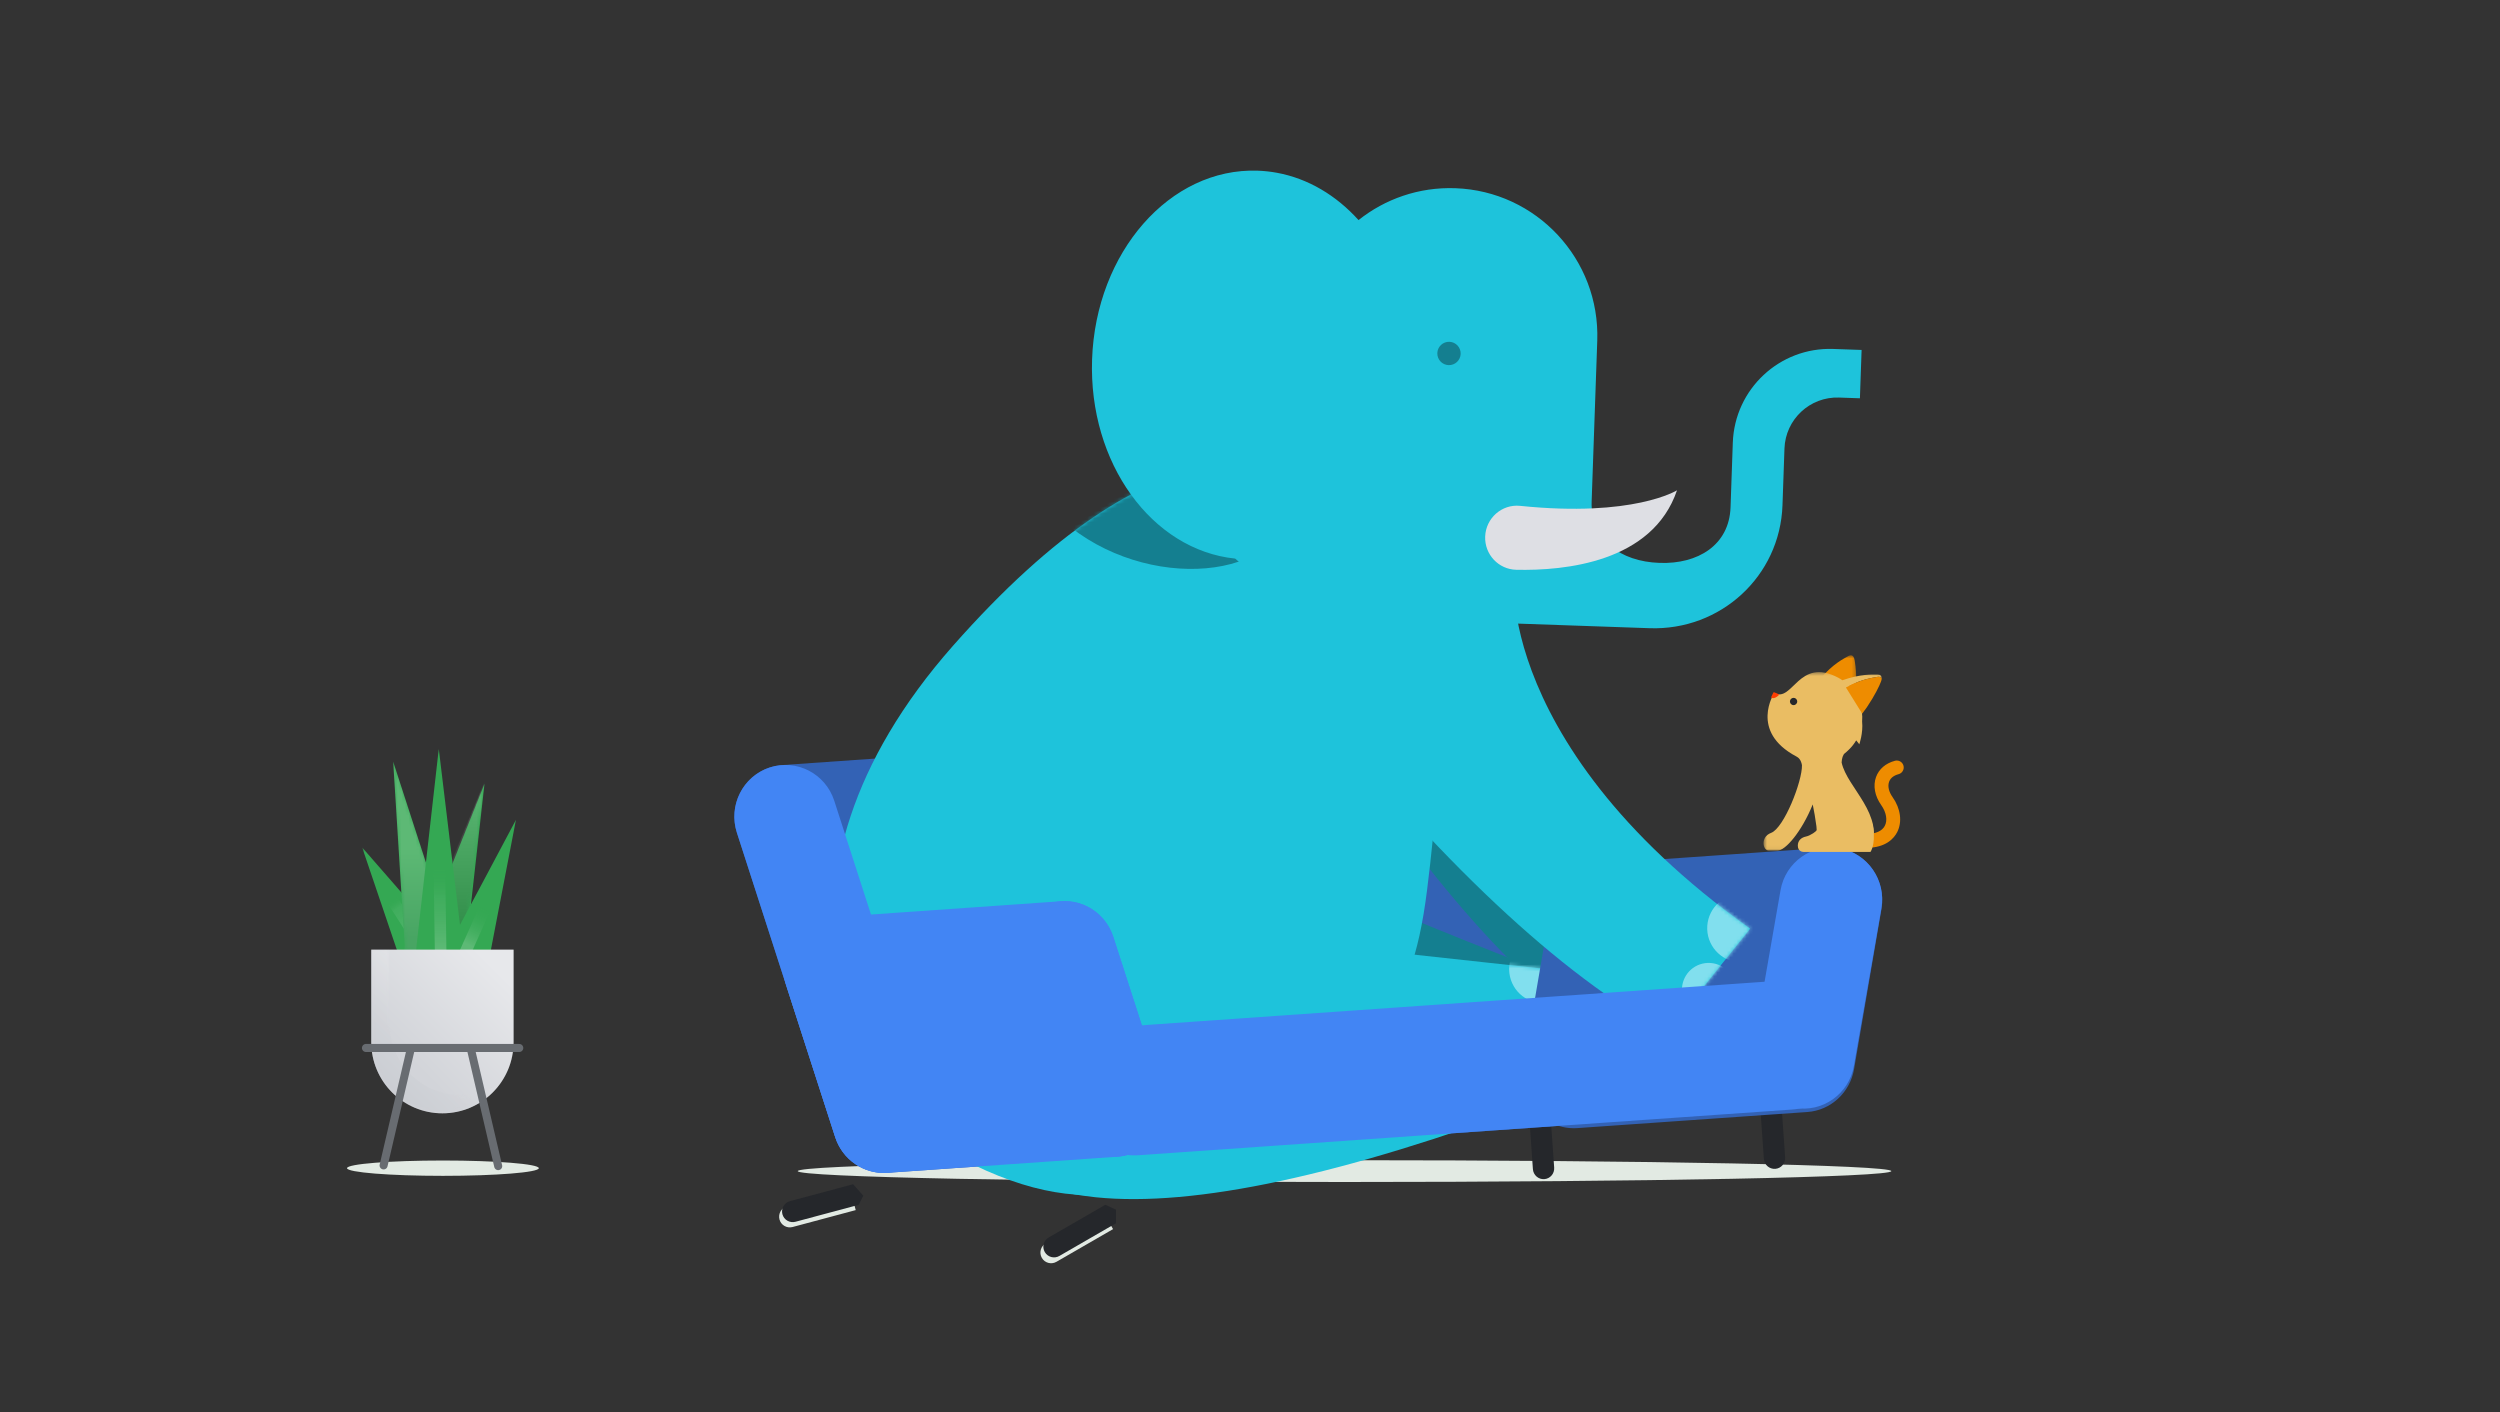 <?xml version="1.0" encoding="UTF-8"?>
<svg viewBox="0 0 708 400" version="1.1" xmlns="http://www.w3.org/2000/svg" xmlns:xlink="http://www.w3.org/1999/xlink">
    <rect x="0" y="0" width="708" height="400" fill="#333333" stroke="none"/>
    <!-- Generator: Sketch 55.2 (78181) - https://sketchapp.com -->
    <title>Mask</title>
    <desc>Created with Sketch.</desc>
    <defs>
        <path d="M169.107,127.833 C159.004,165.272 146.681,166.457 118.633,183.145 C90.586,199.834 66.23,210.601 31.153,187.07 C-3.925,163.538 -21,97.854 45.728,40.708 C112.455,-16.437 147.467,-2.007 169.149,16.627 C190.831,35.261 179.21,90.395 169.107,127.833 Z" id="path-1"></path>
        <path d="M0.718,19.798 C-2.615,47.606 5.654,89.648 25.527,145.923 L62.587,152.642 L78.392,27.911 L76.067,24.865 C69.4,21.768 59.738,19.32 47.08,17.521 C28.093,14.822 5.719,-21.915 0.718,19.798 Z" id="path-3"></path>
        <path d="M75.314,3.966 C75.782,-4.902 62.377,47.184 134.641,106.777 L109.05,134.511 C79.902,115.88 48.044,81.486 13.474,31.329 C-10.677,-3.712 1.902,14.895 23.239,5.454 C37.463,-0.84 54.822,-1.336 75.314,3.966 Z" id="path-5"></path>
        <polygon id="path-7" points="0.215 0.603 10.388 0.603 10.388 12.682 0.215 12.682"></polygon>
        <polygon id="path-9" points="0.012 0.406 33.487 0.406 33.487 50.952 0.012 50.952"></polygon>
        <polygon id="path-11" points="0.085 47.462 19.718 0.086 14.035 49.014"></polygon>
        <linearGradient x1="50%" y1="0%" x2="50%" y2="100%" id="linearGradient-13">
            <stop stop-color="#FFFFFF" offset="0%"></stop>
            <stop stop-color="#000000" offset="100%"></stop>
        </linearGradient>
        <polygon id="path-14" points="0 0.129 30.482 0.129 30.482 39.749 0 39.749"></polygon>
        <path d="M13.433,39.749 C12.916,38.198 0,0.129 0,0.129 L30.483,35.096 L13.433,39.749 Z" id="path-16"></path>
        <linearGradient x1="25.57%" y1="3.918%" x2="65.566%" y2="91.563%" id="linearGradient-18">
            <stop stop-color="#34A853" stop-opacity="0" offset="0%"></stop>
            <stop stop-color="#A3D8B1" stop-opacity="0.548" offset="17.991%"></stop>
            <stop stop-color="#FFFFFF" offset="100%"></stop>
        </linearGradient>
        <polygon id="path-19" points="3.258 53.734 3.419 52.257 0.158 0.153 17.724 54.251"></polygon>
        <linearGradient x1="50%" y1="91.886%" x2="50%" y2="45.096%" id="linearGradient-21">
            <stop stop-color="#979CA5" offset="0%"></stop>
            <stop stop-color="#FFFFFF" offset="100%"></stop>
        </linearGradient>
        <path d="M0.147,38.75 C1.181,37.198 20.813,0.163 20.813,0.163 L13.58,37.715 L0.147,38.75 Z" id="path-22"></path>
        <polygon id="path-24" points="0.085 0.196 14.035 0.196 14.035 60.174 0.085 60.174"></polygon>
        <linearGradient x1="50%" y1="0%" x2="50%" y2="100%" id="linearGradient-26">
            <stop stop-color="#34A853" stop-opacity="0" offset="0%"></stop>
            <stop stop-color="#A3D8B1" stop-opacity="0.548" offset="37.218%"></stop>
            <stop stop-color="#FFFFFF" offset="100%"></stop>
        </linearGradient>
        <linearGradient x1="56.806%" y1="32.437%" x2="43.095%" y2="93.222%" id="linearGradient-27">
            <stop stop-color="#34A853" stop-opacity="0" offset="0%"></stop>
            <stop stop-color="#A3D8B1" stop-opacity="0.548" offset="55.446%"></stop>
            <stop stop-color="#FFFFFF" offset="100%"></stop>
        </linearGradient>
        <linearGradient x1="25.558%" y1="65.384%" x2="79.029%" y2="3.847%" id="linearGradient-28">
            <stop stop-color="#979CA5" offset="0%"></stop>
            <stop stop-color="#FFFFFF" offset="100%"></stop>
        </linearGradient>
        <path d="M25.563,41.206 C29.803,41.206 33.735,39.892 36.981,37.654 C33.347,42.931 27.269,46.392 20.38,46.392 C9.252,46.392 0.231,37.364 0.231,26.227 L0.231,0.05 L5.413,0.05 L5.413,21.041" id="path-29"></path>
        <linearGradient x1="1.768%" y1="101.951%" x2="60.279%" y2="28.11%" id="linearGradient-31">
            <stop stop-color="#979CA5" offset="0%"></stop>
            <stop stop-color="#FFFFFF" offset="100%"></stop>
        </linearGradient>
    </defs>
    <g id="Screens" stroke="none" stroke-width="1" fill="none" fill-rule="evenodd">
        <g id="e.-SMUI-Card-update" transform="translate(-2627, -254)">
            <g id="Group-4" transform="translate(2627, 254)">
                <g id="Group-48">
                    <g id="Group-264">
                        <g>
                            <g>
                                <g id="Group-232" transform="translate(98, 13)">
                                    <g id="Group-211">
                                        <g id="Group-263">
                                            <g id="Group-45" transform="translate(95.166, 0)">
                                                <path d="M342.459,318.657 C342.459,320.361 273.127,321.742 187.606,321.742 C102.085,321.742 32.756,320.36 32.756,318.657 C32.756,316.953 102.085,315.572 187.606,315.572 C273.127,315.572 342.459,316.954 342.459,318.657" id="Fill-1" fill="#E2EAE3"></path>
                                                <g id="Group-6" transform="translate(63.959, 270.912)" fill="#25272B">
                                                    <path d="M1.431,0.686 L1.431,44.659" id="Fill-3"></path>
                                                </g>
                                                <g id="Group-10" transform="translate(129.214, 270.912)" fill="#25272B">
                                                    <path d="M1.442,0.686 L1.442,44.659" id="Fill-7"></path>
                                                </g>
                                                <g id="Group-14" transform="translate(0.053, 0.205)">
                                                    <path d="M239.382,271.393 L239.382,315.367" id="Fill-11" fill="#25272B"></path>
                                                    <g id="Group-262" transform="translate(188.485, 177.959) rotate(-4) translate(-188.485, -177.959) translate(11.485, 12.459)">
                                                        <path d="M219.523,264.775 L219.523,308.748 C219.523,310.435 220.875,311.802 222.544,311.802 C224.212,311.802 225.564,310.435 225.564,308.748 L225.564,264.775 C225.564,263.088 224.212,261.721 222.544,261.721 C220.875,261.721 219.523,263.088 219.523,264.775 Z" id="Stroke-13" fill="#25272B" fill-rule="nonzero"></path>
                                                        <path d="M284.976,266.43 L284.976,310.404 C284.976,312.09 286.329,313.457 287.997,313.457 C289.666,313.457 291.018,312.09 291.018,310.404 L291.018,266.43 C291.018,264.744 289.666,263.376 287.997,263.376 C286.329,263.376 284.976,264.744 284.976,266.43 Z" id="Stroke-17" fill="#25272B" fill-rule="nonzero"></path>
                                                        <g id="Group-261" transform="translate(0.487, 0.66)">
                                                            <path d="M36.628,296.374 C29.974,296.374 24.175,291.797 22.561,285.272 L0.805,197.323 C-1.484,188.071 5.438,179.109 14.872,179.109 L221.551,179.109 C228.205,179.109 234.004,183.686 235.618,190.211 L257.373,278.161 C259.661,287.412 252.74,296.374 243.306,296.374 L36.628,296.374 Z M224.734,267.059 L210.23,208.425 L33.444,208.425 L47.948,267.059 L224.734,267.059 Z" id="Stroke-21" fill="#3362B5" fill-rule="nonzero"></path>
                                                            <polygon id="Fill-19" fill="#3362B5" points="36.628 281.717 14.872 193.767 221.551 193.767 243.306 281.717"></polygon>
                                                            <g id="Group-256" transform="translate(181.695, 165.16) rotate(-4) translate(-181.695, -165.16) translate(21.195, 11.16)">
                                                                <path d="M60.293,268.851 C65.034,238.349 69.876,217.852 74.819,207.36 C79.762,196.868 90.752,192.264 107.788,193.549 C117.458,196.667 128.193,202.057 139.993,209.717 C151.792,217.377 170.568,228.446 196.32,242.923 L186.479,277.244 L60.293,268.851 Z" id="Fill-33" fill="#147F90"></path>
                                                                <path d="M202.602,126.877 C204.903,118.301 180.962,166.462 239.257,239.776 L208.459,261.584 C183.822,237.3 159.81,197.034 136.424,140.786 C113.038,84.538 118.016,76.778 151.356,117.506 L202.602,126.877 Z" id="Mask" fill="#147F90"></path>
                                                                <g id="shadow" transform="translate(0, 88.892)">
                                                                    <mask id="mask-2" fill="white">
                                                                        <use xlink:href="#path-1"></use>
                                                                    </mask>
                                                                    <use id="Mask" fill="#1EC3DB" xlink:href="#path-1"></use>
                                                                    <path d="M159.207,-69.65 L171.92,-4.588 C162.51,15.315 146.612,25.038 129.2,28.335 C105.7,32.784 67.703,13.739 69.925,-25.591 C71.05,-45.496 81.795,-61.25 102.162,-72.853 C114.332,-79.786 128.953,-80.959 142.074,-76.055 L159.207,-69.65 Z" fill="#147F90" mask="url(#mask-2)"></path>
                                                                </g>
                                                                <g id="head" transform="translate(201.846, 81.193) rotate(10) translate(-201.846, -81.193) translate(92.846, 18.193)">
                                                                    <path d="M50.642,0.648 C59.589,1.957 67.73,6.478 74.272,13.24 C81.555,7.018 91.003,3.262 101.327,3.262 C124.36,3.262 143.031,21.959 143.031,45.023 L143.031,90.581 C143.031,101.502 151.873,107.289 162.779,107.289 L162.912,107.289 C173.675,107.289 182.401,101.618 182.401,90.841 L182.401,72.535 C182.401,57.341 194.703,45.023 209.876,45.023 L217.939,45.023 L217.939,58.72 L212.022,58.72 C203.771,58.72 197.081,65.419 197.081,73.682 L197.081,89.769 C197.081,109.893 180.79,125.872 160.693,125.872 L85.077,125.872 C68.913,125.872 54.119,119.999 42.706,110.269 C19.03,108.662 0.235,84.668 0.235,55.305 C0.235,24.902 20.384,0.255 45.239,0.255 C47.067,0.255 48.87,0.389 50.642,0.648 L50.642,0.648 Z" id="head-+-ear" fill="#1EC3DB"></path>
                                                                    <path d="M113.242,101.578 L113.242,101.578 C113.242,106.638 117.348,110.717 122.379,110.655 C136.043,110.484 160.865,107.238 167.078,86.572 C167.078,86.572 155.057,94.725 122.836,92.523 C117.642,92.168 113.242,96.341 113.242,101.578" id="tusk" fill="#DEDFE4"></path>
                                                                    <path d="M104.499,50.098 C104.499,51.924 103.018,53.403 101.193,53.403 C99.367,53.403 97.887,51.924 97.887,50.098 C97.887,48.272 99.367,46.792 101.193,46.792 C103.018,46.792 104.499,48.272 104.499,50.098" id="eye" fill="#147F90"></path>
                                                                </g>
                                                                <g id="Leg" transform="translate(125.236, 258.021) rotate(-83) translate(-125.236, -258.021) translate(85.236, 181.021)">
                                                                    <g id="Combined-Shape" transform="translate(0.234, 0.397)">
                                                                        <mask id="mask-4" fill="white">
                                                                            <use xlink:href="#path-3"></use>
                                                                        </mask>
                                                                        <use id="Mask" fill="#1EC3DB" xlink:href="#path-3"></use>
                                                                        <path d="M64.149,157.266 C58.832,157.825 54.068,153.967 53.509,148.65 C52.951,143.333 56.808,138.569 62.125,138.01 C67.443,137.451 72.206,141.309 72.765,146.626 C73.324,151.944 69.467,156.707 64.149,157.266 Z M44.236,157.438 C40.086,157.874 36.368,154.863 35.932,150.713 C35.496,146.563 38.507,142.845 42.657,142.409 C46.807,141.972 50.525,144.983 50.961,149.133 C51.397,153.283 48.387,157.001 44.236,157.438 Z" id="Shape" fill="#81DFEE" mask="url(#mask-4)"></path>
                                                                    </g>
                                                                </g>
                                                            </g>
                                                            <g id="Group-260" transform="translate(0, 136.781)">
                                                                <path d="M311.763,149.34 C310.149,155.954 304.349,160.594 297.696,160.594 L232.429,160.594 C222.995,160.594 216.074,151.509 218.362,142.132 L229.24,97.557 C230.854,90.943 236.654,86.303 243.307,86.303 L308.574,86.303 C318.007,86.303 324.929,95.388 322.641,104.765 L311.763,149.34 Z M290.001,116.019 L254.628,116.019 L251.001,130.878 L286.375,130.878 L290.001,116.019 Z" id="Stroke-29" fill="#3362B5" fill-rule="nonzero"></path>
                                                                <polygon id="Fill-27" fill="#3362B5" points="297.696 144.936 232.429 144.936 243.307 100.961 308.574 100.961"></polygon>
                                                                <g id="Combined-Shape" transform="translate(150.512, 0.896)">
                                                                    <mask id="mask-6" fill="white">
                                                                        <use xlink:href="#path-5"></use>
                                                                    </mask>
                                                                    <use id="Mask" fill="#1EC3DB" xlink:href="#path-5"></use>
                                                                    <path d="M141.86,106.796 C141.673,112.139 137.191,116.32 131.847,116.133 C126.504,115.947 122.323,111.464 122.51,106.12 C122.697,100.777 127.179,96.597 132.523,96.783 C137.866,96.97 142.047,101.453 141.86,106.796 Z M129.273,123.429 C129.127,127.599 125.628,130.862 121.458,130.716 C117.288,130.571 114.025,127.072 114.17,122.901 C114.316,118.731 117.815,115.468 121.985,115.614 C126.156,115.759 129.419,119.258 129.273,123.429 Z" id="Shape" fill="#81DFEE" mask="url(#mask-6)"></path>
                                                                </g>
                                                                <g id="Group-34" transform="translate(14.62, 56.808)" fill="#4285F4">
                                                                    <path d="M0.252,0.179 L22.008,88.129" id="Fill-31"></path>
                                                                </g>
                                                                <path d="M293.465,122.948 L107.939,122.948 C97.929,122.948 89.814,131.151 89.814,141.27 C89.814,151.39 97.929,159.593 107.939,159.593 L293.465,159.593 C303.476,159.593 311.591,151.39 311.591,141.27 C311.591,131.151 303.476,122.948 293.465,122.948 Z" id="Stroke-35" fill="#4285F4" fill-rule="nonzero"></path>
                                                                <g id="Group-40" transform="translate(90.962, 100.874)" fill="#4285F4">
                                                                    <path d="M10.933,44.062 L0.055,0.087" id="Fill-37"></path>
                                                                </g>
                                                                <path d="M115.962,141.38 L105.084,97.405 C103.141,89.552 95.268,84.777 87.499,86.741 C79.73,88.705 75.007,96.663 76.95,104.517 L87.828,148.492 C89.771,156.345 97.644,161.12 105.413,159.156 C113.182,157.192 117.905,149.234 115.962,141.38 Z" id="Stroke-39" fill="#4285F4" fill-rule="nonzero"></path>
                                                                <g id="Group-44" transform="translate(282.46, 85.717)" fill="#4285F4">
                                                                    <path d="M26.113,15.244 L15.235,59.219" id="Fill-41"></path>
                                                                    <path d="M12.046,11.688 L1.168,55.663 C-0.775,63.516 3.948,71.475 11.717,73.439 C19.486,75.402 27.359,70.628 29.302,62.774 L40.18,18.8 C42.123,10.946 37.399,2.988 29.631,1.024 C21.862,-0.94 13.989,3.834 12.046,11.688 Z" id="Stroke-43" fill-rule="nonzero"></path>
                                                                </g>
                                                                <path d="M0.805,60.543 L22.561,148.492 C24.504,156.346 32.377,161.12 40.146,159.156 C47.915,157.193 52.638,149.234 50.695,141.381 L28.939,53.431 C26.996,45.577 19.124,40.803 11.355,42.767 C3.586,44.731 -1.137,52.689 0.805,60.543 Z" id="Stroke-33" fill="#4285F4" fill-rule="nonzero"></path>
                                                                <polygon id="Fill-23" fill="#4285F4" points="38.527 142.774 103.793 142.774 92.915 98.799 27.649 98.799"></polygon>
                                                                <path d="M36.628,159.594 L101.895,159.594 C111.328,159.594 118.25,150.632 115.961,141.38 L105.083,97.405 C103.469,90.88 97.67,86.303 91.017,86.303 L25.75,86.303 C16.316,86.303 9.394,95.265 11.683,104.517 L22.561,148.492 C24.175,155.017 29.974,159.594 36.628,159.594 Z M44.322,115.619 L79.696,115.619 L83.322,130.278 L47.948,130.278 L44.322,115.619 Z" id="Stroke-25" fill="#4285F4" fill-rule="nonzero"></path>
                                                            </g>
                                                        </g>
                                                    </g>
                                                </g>
                                                <g id="Group-18" transform="translate(303.947, 271.472)" fill="#25272B">
                                                    <path d="M0.754,0.126 L0.754,44.099" id="Fill-15"></path>
                                                </g>
                                                <g id="Group-17" transform="translate(325.468, 199.824) scale(-1, 1) translate(-325.468, -199.824) translate(304.968, 171.324)">
                                                    <g id="Group-3" transform="translate(13.256, 0.64)">
                                                        <mask id="mask-8" fill="white">
                                                            <use xlink:href="#path-7"></use>
                                                        </mask>
                                                        <g id="Clip-2"></g>
                                                        <path d="M0.778,12.682 C-0.196,7.772 0.325,3.84 0.633,2.068 C0.874,0.686 1.49,0.25 2.553,0.895 C3.753,1.618 6.651,2.892 10.388,7.277 L0.778,12.682 Z" id="Fill-1" fill="#EE8C00" mask="url(#mask-8)"></path>
                                                    </g>
                                                    <g id="Group-6" transform="translate(6.214, 5.611)">
                                                        <mask id="mask-10" fill="white">
                                                            <use xlink:href="#path-9"></use>
                                                        </mask>
                                                        <g id="Clip-5"></g>
                                                        <path d="M31.343,45.934 C27.683,44.563 22.487,31.301 22.604,26.752 C22.894,25.191 23.57,24.629 24.166,24.314 C37.6,17.209 30.452,6.332 30.452,6.332 C25.205,9.107 23.57,-3.951 12.394,1.959 C11.955,2.19 11.558,2.439 11.157,2.712 C5.853,0.851 2.728,1.139 1.333,1.102 C0.386,1.075 -0.032,1.452 0.016,2.204 C0.229,1.8 0.649,1.627 1.355,1.774 C2.57,2.025 5.212,2.288 9.215,4.287 C6.579,6.976 5.254,10.696 5.567,14.414 C5.237,17.672 6.368,20.862 6.368,20.862 C6.368,20.862 6.701,20.347 7.246,19.738 C7.505,20.181 7.816,20.641 8.186,21.111 C8.466,21.476 8.77,21.804 9.081,22.128 C9.244,22.295 9.41,22.459 9.587,22.623 C9.891,22.904 10.189,23.189 10.516,23.432 C10.988,23.81 11.323,24.854 11.374,25.999 C9.814,33.245 -1.022,40.687 3.196,50.953 L18.043,50.953 C18.099,45.82 18.768,41.796 19.555,37.881 C22.7,45.645 27.309,50.953 29.51,50.953 L32.05,50.953 C33.67,50.953 34.497,47.115 31.343,45.934" id="Fill-4" fill="#EABD63" mask="url(#mask-10)"></path>
                                                    </g>
                                                    <path d="M10.534,55.776 C11.619,55.776 12.5,54.896 12.5,53.81 C12.5,52.724 11.619,51.844 10.534,51.844 C7.959,51.844 6.12,51.031 5.357,49.555 C4.538,47.972 4.925,45.725 6.367,43.69 C8.199,41.107 8.734,38.206 7.841,35.734 C7.018,33.463 5.112,31.826 2.471,31.125 C1.421,30.847 0.345,31.471 0.066,32.521 C-0.212,33.57 0.412,34.647 1.462,34.925 C2.84,35.292 3.766,36.034 4.143,37.073 C4.592,38.316 4.235,39.899 3.158,41.417 C0.863,44.656 0.367,48.466 1.863,51.361 C2.716,53.01 4.975,55.776 10.534,55.776" id="Fill-7" fill="#EE8C00"></path>
                                                    <path d="M8.607,50.366 C9.099,46.714 11.845,43.42 15.818,43.42 C21.066,43.42 24.615,47.021 24.615,50.704 C24.615,51.042 26.441,52.337 27.686,52.585 C29.016,52.851 29.991,53.727 29.991,55.146 C29.991,56.712 28.794,56.937 28.394,56.937 L9.41,56.937 C9.41,56.937 7.987,54.975 8.607,50.366" id="Fill-9" fill="#EABD63"></path>
                                                    <path d="M10.237,15.664 C10.36,15.846 10.473,16.02 10.603,16.205 C10.972,16.734 11.358,17.26 11.76,17.777 L16.368,10.37 C11.823,7.913 8.878,7.652 7.569,7.383 C6.862,7.235 6.442,7.405 6.229,7.809 C6.246,8.055 6.309,8.34 6.423,8.664 C6.848,9.872 8.27,12.745 10.237,15.664" id="Fill-11" fill="#EE8C00"></path>
                                                    <path d="M32.226,14.336 C32.226,13.767 31.763,13.303 31.193,13.303 C30.624,13.303 30.161,13.767 30.161,14.336 C30.161,14.905 30.624,15.368 31.193,15.368 C31.763,15.368 32.226,14.905 32.226,14.336" id="Fill-13" fill="#25272B"></path>
                                                    <path d="M35.472,12.253 L36.665,11.735 C36.766,11.694 36.885,11.735 36.932,11.832 L37.518,13.044 C37.564,13.141 37.519,13.255 37.418,13.299 C37.262,13.366 37.093,13.396 36.912,13.386 C36.147,13.341 35.436,12.588 35.406,12.555 C35.364,12.511 35.346,12.449 35.359,12.388 C35.371,12.329 35.415,12.28 35.472,12.253" id="Fill-15" fill="#FF3D00"></path>
                                                </g>
                                            </g>
                                            <g id="Group-46" transform="translate(0, 198.877)">
                                                <path d="M54.592,118.951 C54.592,120.151 42.433,121.123 27.435,121.123 C12.437,121.123 0.278,120.15 0.278,118.951 C0.278,117.752 12.437,116.78 27.435,116.78 C42.433,116.78 54.592,117.753 54.592,118.951" id="Fill-1" fill="#E2EAE3"></path>
                                                <polygon id="Fill-1" fill="#34A853" points="20.066 57.811 39.22 10.048 33.676 59.375"></polygon>
                                                <g id="Group-45" transform="translate(4.561, 0)">
                                                    <g id="Group-4" opacity="0.2" style="mix-blend-mode: multiply;" transform="translate(14.898, 9.416)">
                                                        <mask id="mask-12" fill="white">
                                                            <use xlink:href="#path-11"></use>
                                                        </mask>
                                                        <g id="Clip-3"></g>
                                                        <polygon id="Fill-2" fill="url(#linearGradient-13)" mask="url(#mask-12)" points="0.085 47.462 19.718 0.086 14.035 49.014"></polygon>
                                                    </g>
                                                    <g id="Group-7" transform="translate(0, 27.988)">
                                                        <mask id="mask-15" fill="white">
                                                            <use xlink:href="#path-14"></use>
                                                        </mask>
                                                        <g id="Clip-6"></g>
                                                        <path d="M13.433,39.749 C12.916,38.198 -0,0.129 -0,0.129 L30.482,35.096 L13.433,39.749 Z" id="Fill-5" fill="#34A853" mask="url(#mask-15)"></path>
                                                    </g>
                                                    <g id="Group-10" transform="translate(0, 27.988)">
                                                        <mask id="mask-17" fill="white">
                                                            <use xlink:href="#path-16"></use>
                                                        </mask>
                                                        <g id="Clip-9"></g>
                                                        <path d="M13.433,39.749 C12.916,38.198 0,0.129 0,0.129 L30.483,35.096 L13.433,39.749 Z" id="Fill-8" mask="url(#mask-17)"></path>
                                                    </g>
                                                    <path d="M7.377,41.171 L18.535,58.568" id="Stroke-11" stroke="url(#linearGradient-18)" stroke-width="3.281" opacity="0.2" style="mix-blend-mode: soft-light;" stroke-linecap="square"></path>
                                                    <polygon id="Fill-13" fill="#34A853" points="11.883 57.396 12.044 55.919 8.783 3.815 26.349 57.913"></polygon>
                                                    <g id="Group-17" opacity="0.2" style="mix-blend-mode: multiply;" transform="translate(8.625, 3.662)">
                                                        <mask id="mask-20" fill="white">
                                                            <use xlink:href="#path-19"></use>
                                                        </mask>
                                                        <g id="Clip-16"></g>
                                                        <polygon id="Fill-15" fill="url(#linearGradient-21)" style="mix-blend-mode: multiply;" mask="url(#mask-20)" points="3.258 53.734 3.419 52.257 0.158 0.153 17.724 54.251"></polygon>
                                                    </g>
                                                    <path d="M22.886,58.89 C23.919,57.339 43.552,20.304 43.552,20.304 L36.319,57.856 L22.886,58.89 Z" id="Fill-18" fill="#34A853"></path>
                                                    <g id="Group-22" transform="translate(22.739, 20.141)">
                                                        <mask id="mask-23" fill="white">
                                                            <use xlink:href="#path-22"></use>
                                                        </mask>
                                                        <g id="Clip-21"></g>
                                                        <path d="M0.147,38.75 C1.181,37.198 20.813,0.163 20.813,0.163 L13.58,37.715 L0.147,38.75 Z" id="Fill-20" mask="url(#mask-23)"></path>
                                                    </g>
                                                    <g id="Group-25" transform="translate(14.898, 0)">
                                                        <mask id="mask-25" fill="white">
                                                            <use xlink:href="#path-24"></use>
                                                        </mask>
                                                        <g id="Clip-24"></g>
                                                        <polygon id="Fill-23" fill="#34A853" mask="url(#mask-25)" points="6.802 0.195 0.085 59.656 14.035 60.174"></polygon>
                                                    </g>
                                                    <polygon id="Fill-26" points="21.699 0.195 14.983 59.657 28.932 60.174"></polygon>
                                                    <path d="M22.216,56.879 L21.868,33.947" id="Stroke-27" stroke="url(#linearGradient-26)" stroke-width="3.281" opacity="0.2" style="mix-blend-mode: soft-light;" stroke-linecap="square"></path>
                                                    <path d="M37.694,38.838 L28.932,58.43" id="Stroke-29" stroke="url(#linearGradient-27)" stroke-width="3.281" opacity="0.2" style="mix-blend-mode: soft-light;" stroke-linecap="square"></path>
                                                    <path d="M22.733,103.414 L22.733,103.414 C11.605,103.414 2.583,94.385 2.583,83.248 L2.583,57.071 L42.882,57.071 L42.882,83.248 C42.882,94.385 33.861,103.414 22.733,103.414" id="Fill-31" fill="#E1E2E6"></path>
                                                    <g id="Group-35" transform="translate(2.352, 57.021)" fill="url(#linearGradient-28)" opacity="0.2">
                                                        <path d="M20.38,46.392 L20.38,46.392 C9.252,46.392 0.231,37.364 0.231,26.227 L0.231,0.05 L40.53,0.05 L40.53,26.227 C40.53,37.364 31.509,46.392 20.38,46.392" id="Fill-33" style="mix-blend-mode: multiply;"></path>
                                                    </g>
                                                    <g id="Group-38" opacity="0.2" style="mix-blend-mode: multiply;" transform="translate(2.352, 57.021)">
                                                        <mask id="mask-30" fill="white">
                                                            <use xlink:href="#path-29"></use>
                                                        </mask>
                                                        <g id="Clip-37"></g>
                                                        <path d="M25.563,41.206 L25.563,41.206 C14.435,41.206 5.413,32.178 5.413,21.041 L5.413,0.05 L0.231,0.05 L0.231,26.227 C0.231,37.364 9.252,46.392 20.38,46.392 C27.269,46.392 33.347,42.931 36.981,37.654 C33.735,39.892 29.803,41.206 25.563,41.206" id="Fill-36" fill="url(#linearGradient-31)" mask="url(#mask-30)"></path>
                                                    </g>
                                                    <path d="M1.078,84.908 L44.493,84.908" id="Stroke-39" stroke="#686C71" stroke-width="2.278" stroke-linecap="round"></path>
                                                    <path d="M13.792,85.096 L6.075,118.168" id="Stroke-41" stroke="#686C71" stroke-width="2.278" stroke-linecap="round"></path>
                                                    <path d="M30.81,85.294 L38.528,118.366" id="Stroke-43" stroke="#686C71" stroke-width="2.278" stroke-linecap="round"></path>
                                                </g>
                                            </g>
                                        </g>
                                    </g>
                                </g>
                                <g id="Group-259" transform="translate(219.843, 334.051)">
                                    <g id="Group-257">
                                        <path d="M8.285,-2.255 L14.333,-2.255 L14.333,16.262 C14.333,17.932 12.979,19.286 11.309,19.286 C9.639,19.286 8.285,17.932 8.285,16.262 L8.285,-2.255 Z" id="Rectangle" fill="#E2EAE3" transform="translate(11.309, 8.516) rotate(-285) translate(-11.309, -8.516) "></path>
                                        <path d="M10.055,-3.021 L13.955,-4.971 L16.103,-3.021 L16.103,15.496 C16.103,17.166 14.75,18.52 13.079,18.52 C11.409,18.52 10.055,17.166 10.055,15.496 L10.055,-3.021 Z" id="Rectangle" fill="#25272B" transform="translate(13.079, 6.775) rotate(-285) translate(-13.079, -6.775) "></path>
                                    </g>
                                    <g id="Group-258" transform="translate(73.228, 5.411)">
                                        <path d="M8.285,0.62 L14.333,0.62 L14.333,19.136 C14.333,20.807 12.979,22.16 11.309,22.16 C9.639,22.16 8.285,20.807 8.285,19.136 L8.285,0.62 Z" id="Rectangle" fill="#E2EAE3" transform="translate(11.309, 11.39) rotate(-300) translate(-11.309, -11.39) "></path>
                                        <path d="M9.95,-0.555 L12.653,-2.485 L15.998,-0.555 L15.998,17.962 C15.998,19.632 14.644,20.986 12.974,20.986 C11.303,20.986 9.95,19.632 9.95,17.962 L9.95,-0.555 Z" id="Rectangle" fill="#25272B" transform="translate(12.974, 9.25) rotate(-300) translate(-12.974, -9.25) "></path>
                                    </g>
                                </g>
                            </g>
                        </g>
                    </g>
                </g>
            </g>
        </g>
    </g>
</svg>
